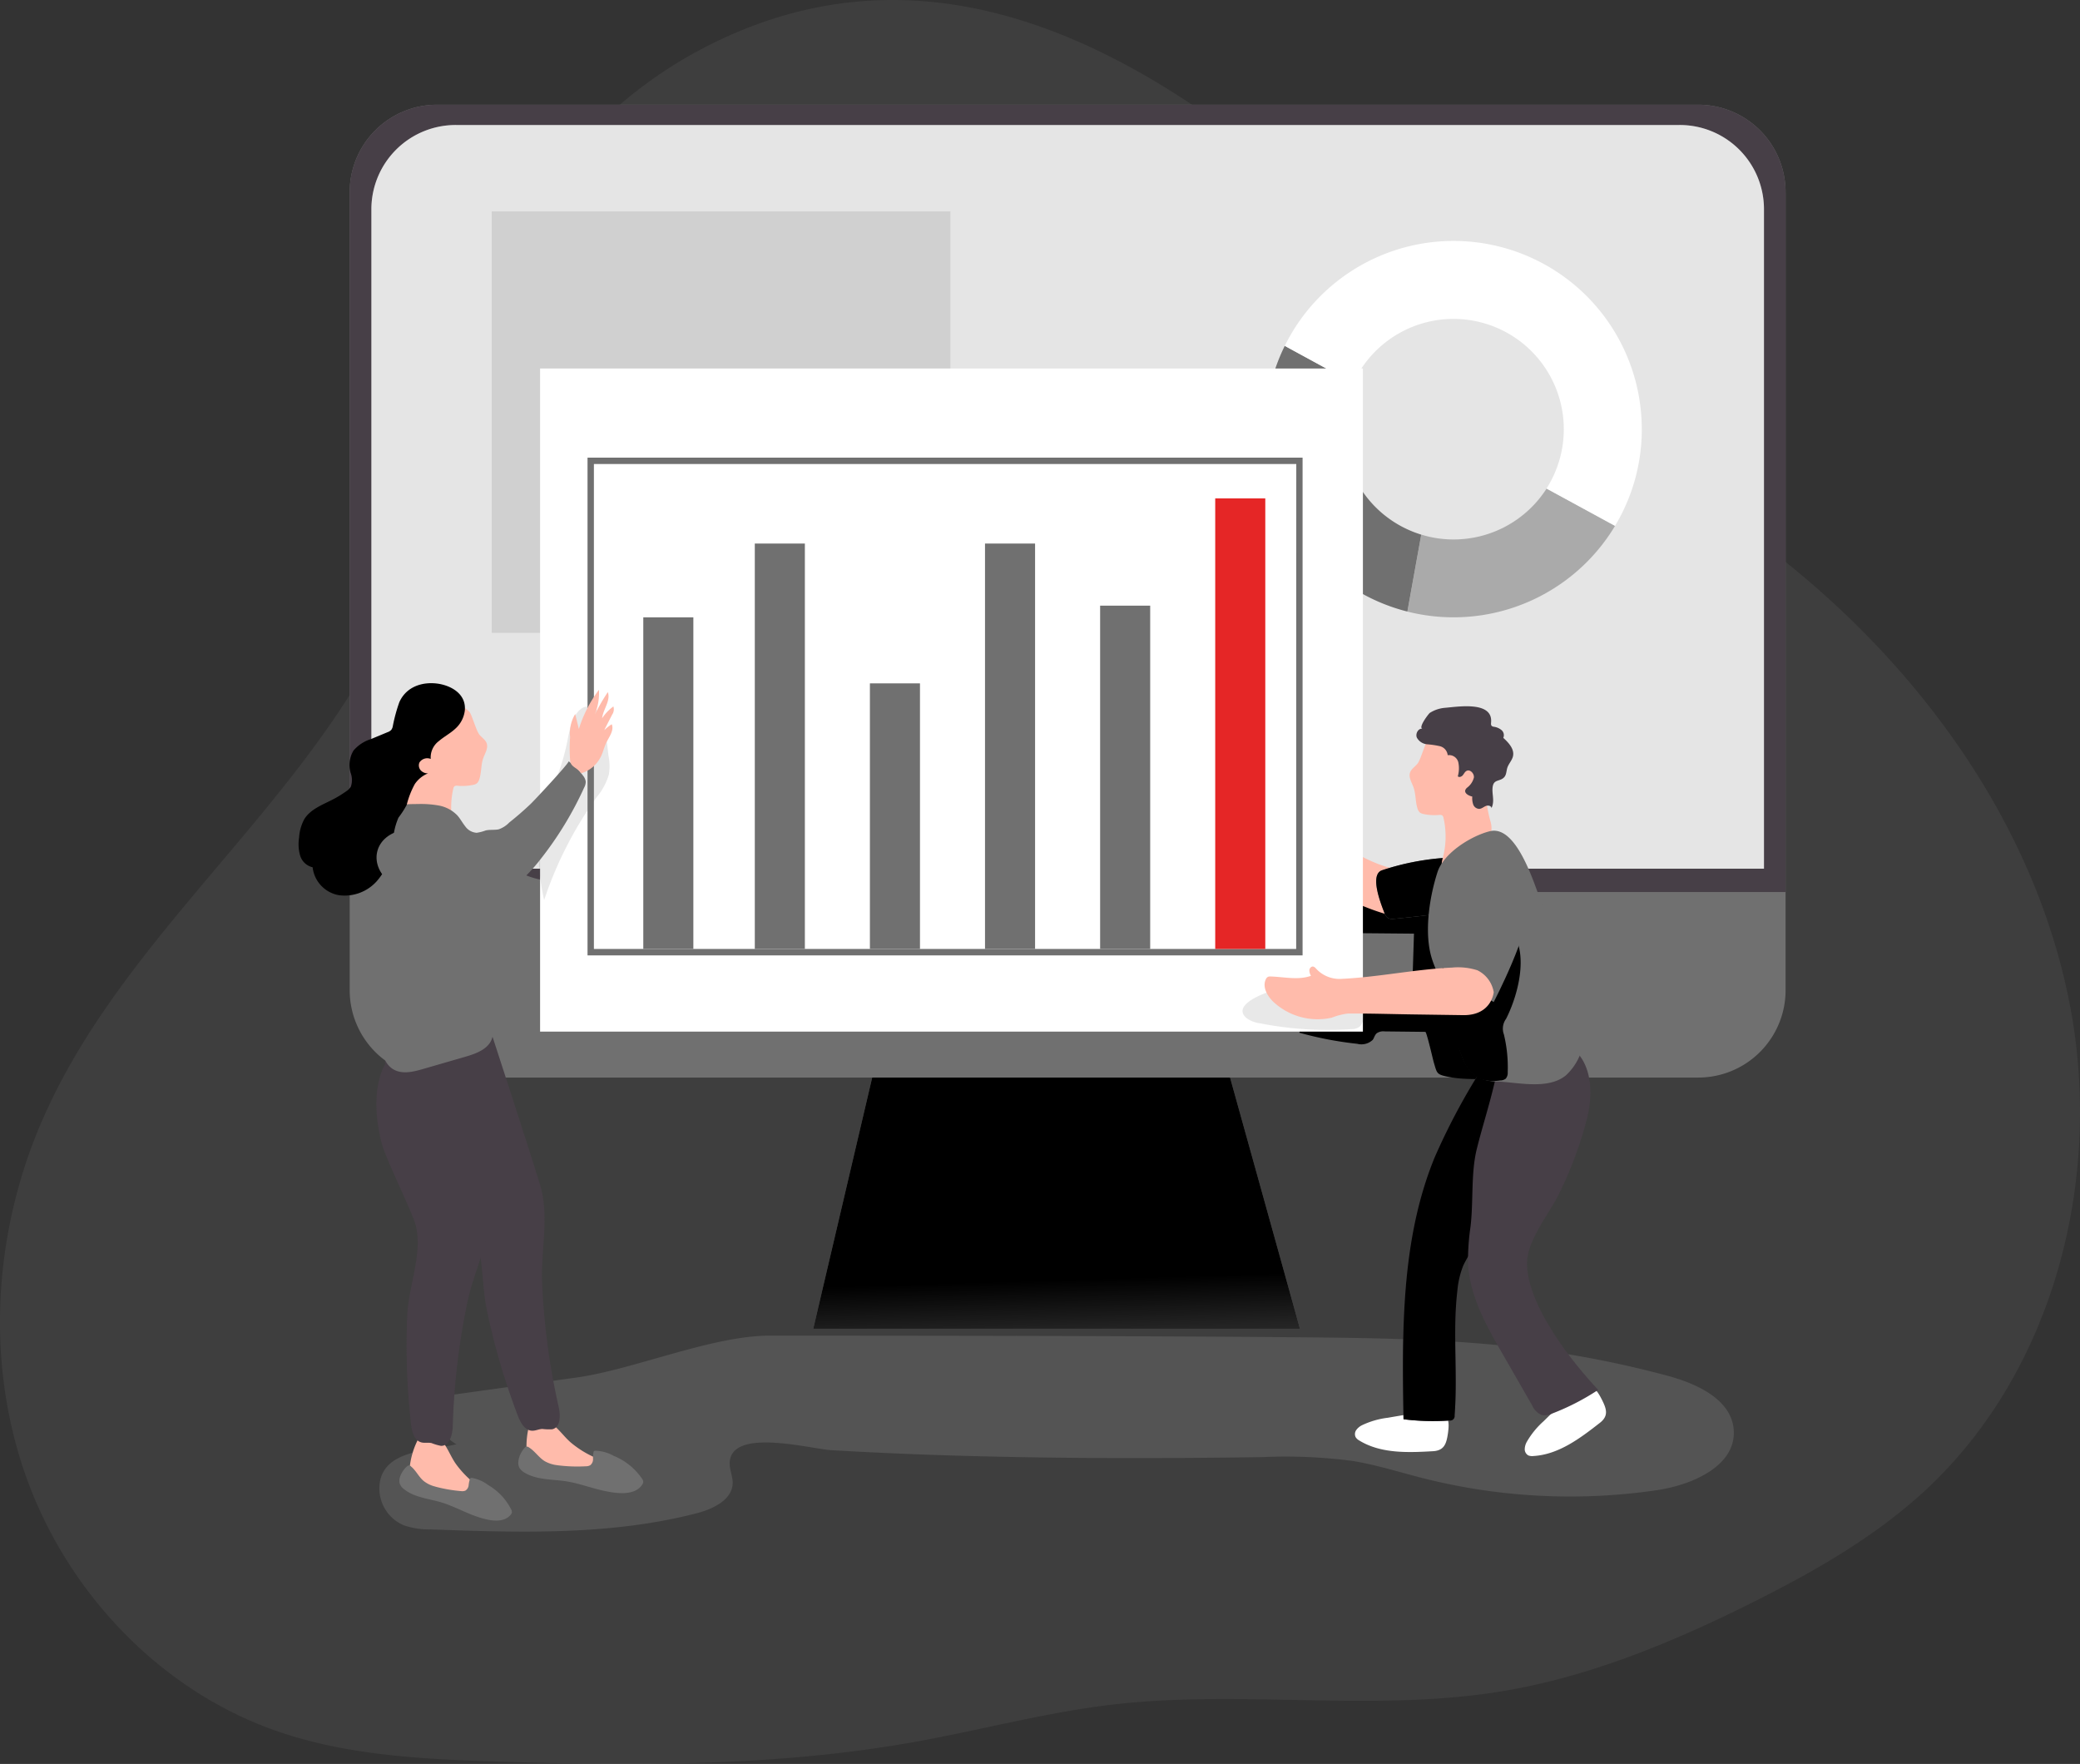 <svg xmlns="http://www.w3.org/2000/svg" xmlns:xlink="http://www.w3.org/1999/xlink" width="331.001" height="280.679" viewBox="0 0 331.001 280.679">
  <rect x="0" y="0" width="331.001" height="280.679" fill="#333333" stroke="none"/>
  <defs>
    <style>
      .cls-1, .cls-11, .cls-15, .cls-2, .cls-3 {
        fill: #707070;
      }

      .cls-1 {
        opacity: 0.18;
      }

      .cls-1, .cls-12, .cls-2 {
        isolation: isolate;
      }

      .cls-2 {
        opacity: 0.44;
      }

      .cls-4 {
        fill: url(#linear-gradient);
      }

      .cls-5 {
        fill: url(#linear-gradient-2);
      }

      .cls-6 {
        fill: url(#linear-gradient-3);
      }

      .cls-7 {
        fill: url(#linear-gradient-4);
      }

      .cls-8 {
        fill: #473f47;
      }

      .cls-9 {
        fill: url(#linear-gradient-5);
      }

      .cls-10, .cls-12 {
        fill: #fff;
      }

      .cls-11 {
        opacity: 0.5;
      }

      .cls-13 {
        fill: url(#linear-gradient-6);
      }

      .cls-14 {
        fill: #ffbbab;
      }

      .cls-15 {
        opacity: 0.16;
      }

      .cls-16 {
        fill: url(#linear-gradient-7);
      }

      .cls-17 {
        fill: url(#linear-gradient-8);
      }

      .cls-18 {
        fill: #e52626;
      }

      .cls-19 {
        fill: none;
      }
    </style>
    <linearGradient id="linear-gradient" x1="4.142" y1="0.646" x2="4.25" y2="2.924" gradientUnits="objectBoundingBox">
      <stop offset="0.01"/>
      <stop offset="0.08" stop-opacity="0.69"/>
      <stop offset="0.21" stop-opacity="0.322"/>
      <stop offset="1" stop-opacity="0"/>
    </linearGradient>
    <linearGradient id="linear-gradient-2" x1="23.472" y1="0.152" x2="18.891" y2="1.198" xlink:href="#linear-gradient"/>
    <linearGradient id="linear-gradient-3" x1="8.571" y1="0.599" x2="5.225" y2="0.372" xlink:href="#linear-gradient"/>
    <linearGradient id="linear-gradient-4" x1="3.601" y1="0.771" x2="7.442" y2="-0.01" xlink:href="#linear-gradient"/>
    <linearGradient id="linear-gradient-5" x1="27.14" y1="0.715" x2="24.32" y2="-0.18" xlink:href="#linear-gradient"/>
    <linearGradient id="linear-gradient-6" x1="6.716" y1="0.539" x2="8.912" y2="0.377" xlink:href="#linear-gradient"/>
    <linearGradient id="linear-gradient-7" x1="10.187" y1="1.306" x2="11.747" y2="-1.157" xlink:href="#linear-gradient"/>
    <linearGradient id="linear-gradient-8" x1="9.725" y1="0.581" x2="13.81" y2="0.329" xlink:href="#linear-gradient"/>
  </defs>
  <g id="training3" transform="translate(803 -3941.579)">
    <path id="Path_489" data-name="Path 489" class="cls-1" d="M161.01,159.928c-18.282,9.819-31.614,27.775-37.546,47.657-3.51,11.776-4.6,24.189-8.607,35.816-11.388,33.054-44.212,54.557-58.2,86.581-7.811,17.835-9.152,38.626-2.59,56.95s21.238,33.816,39.6,40.285c11.251,3.963,23.345,4.556,35.268,4.936,22.315.712,44.808.793,66.78-3.17,10.463-1.89,20.774-4.689,31.336-5.907,20.434-2.363,41.3,1.229,61.6-2.064,14.136-2.3,27.539-7.875,40.342-14.288,9.614-4.821,19.064-10.21,27-17.48,20.974-19.238,28.742-50.431,23.109-78.326s-23.345-52.4-45.635-70.091c-9.8-7.78-20.476-14.367-30.751-21.508a343.858,343.858,0,0,1-37.636-30.272C236.8,162.816,200.322,138.827,161.01,159.928Z" transform="translate(-852.876 3789.725)"/>
    <path id="Path_490" data-name="Path 490" class="cls-2" d="M295.836,914.149l-19.179,2.666a4.926,4.926,0,0,0-2.579.875,3.321,3.321,0,0,0-.43,4.036,9.77,9.77,0,0,0,3.111,3.04c-4.557,1.086-12.471.844-12.241,7.344a6.376,6.376,0,0,0,3.881,5.549,12.508,12.508,0,0,0,4.286.655c14.181.506,28.6.984,42.33-2.574,2.619-.678,5.721-2.16,5.724-4.863,0-.959-.422-1.876-.47-2.835-.3-6.132,12.806-2.531,16.187-2.337q11.251.655,22.5.939c15.32.408,30.658.385,45.975.169a81.755,81.755,0,0,1,14.494.61c3.769.619,7.425,1.786,11.127,2.728a95.325,95.325,0,0,0,37.29,1.915c5.625-.844,12.561-3.859,12.2-9.543-.312-4.877-5.859-7.408-10.578-8.674a162.936,162.936,0,0,0-21.272-4.219c-12.657-1.643-25.468-1.792-38.252-1.9-27.75-.222-55.5-.239-83.254-.256C317.372,907.48,305.081,912.863,295.836,914.149Z" transform="translate(-1007.143 3246.629)"/>
    <path id="Path_491" data-name="Path 491" class="cls-3" d="M460.13,625.858h77.452L523.875,576.6H471.69Z" transform="translate(-1133.714 3527.154)"/>
    <path id="Path_492" data-name="Path 492" class="cls-4" d="M460.13,625.858h77.452L523.875,576.6H471.69Z" transform="translate(-1133.714 3527.154)"/>
    <path id="Path_493" data-name="Path 493" class="cls-3" d="M476.231,225V352a13.9,13.9,0,0,1-13.906,13.9H261.633A13.9,13.9,0,0,1,247.73,352V225a13.906,13.906,0,0,1,13.9-13.9h200.7a13.905,13.905,0,0,1,13.9,13.9Z" transform="translate(-995.081 3747.142)"/>
    <path id="Path_494" data-name="Path 494" class="cls-5" d="M307.332,656.542a1.056,1.056,0,0,1-.658,1.125,3.209,3.209,0,0,1-1.406.2l-2.022-.02a.751.751,0,0,0-.886.945l-.205,8.663a12.286,12.286,0,0,0,.8,5.8c.436.878,1.077,1.64,1.539,2.506a3.41,3.41,0,0,1,.371,2.813q-5.153.214-10.305.014a2.529,2.529,0,0,1-1.783-.543,2.482,2.482,0,0,1-.484-.923,73.47,73.47,0,0,1-2.495-8.759,34.283,34.283,0,0,1-.959-8.618,16.674,16.674,0,0,1,2.363-8.264,5.368,5.368,0,0,1,1.406-1.6,6.084,6.084,0,0,1,1.969-.8,56.712,56.712,0,0,1,10.455-1.367,5.5,5.5,0,0,1,3.431.515,3.684,3.684,0,0,1,1.429,3.291,10.791,10.791,0,0,1-1.049,3.581" transform="translate(-1024.613 3433.36)"/>
    <path id="Path_495" data-name="Path 495" class="cls-6" d="M918.7,672.6q-3.243-10.741-7.4-21.179a1.423,1.423,0,0,0-.529-.771,1.446,1.446,0,0,0-.934-.076l-6.033.858c.112,3.4,1.657,6.553,2.976,9.684a81,81,0,0,1,5.1,17.281,4.276,4.276,0,0,0,.546,1.688,3.9,3.9,0,0,0,2.531,1.319c2.953.619,4.88,1.519,5.378-1.485C920.7,677.777,919.326,674.621,918.7,672.6Z" transform="translate(-1466.622 3431.307)"/>
    <path id="Path_496" data-name="Path 496" class="cls-7" d="M805.107,680.287l-6.469-.073a1.826,1.826,0,0,0-1.277.306c-.332.307-.385.709-.624,1.038a2.616,2.616,0,0,1-2.472.627,56.8,56.8,0,0,1-9.195-1.761l1.156-7.906A69.593,69.593,0,0,0,803,674.178l.3-9.518-8.553-.076a1.719,1.719,0,0,1-1.043-.234,1.7,1.7,0,0,1-.47-1.37,23.613,23.613,0,0,1,.2-3.479,1.034,1.034,0,0,1,.307-.729,1.071,1.071,0,0,1,.8-.1,103.676,103.676,0,0,0,19.658.717,100.711,100.711,0,0,0,5.257,28.54c-3.482-.377-7.594.217-10.969-.54-1.6-.36-1.522-.535-2.036-2.25C806.317,684.695,805.321,680.29,805.107,680.287Z" transform="translate(-1381.287 3425.483)"/>
    <path id="Path_497" data-name="Path 497" class="cls-8" d="M476.231,225V336.38H247.73V225a13.906,13.906,0,0,1,13.9-13.9h200.7a13.905,13.905,0,0,1,13.9,13.9Z" transform="translate(-995.081 3747.142)"/>
    <path id="Path_498" data-name="Path 498" class="cls-3" d="M305.991,624.578c2.661,1.828,5.428,3.7,8.607,4.278a1.424,1.424,0,0,1,1.044.5,1.313,1.313,0,0,1,.045.951,38.589,38.589,0,0,1-2.017,6.621,33.313,33.313,0,0,1-13.076-4.61,4.73,4.73,0,0,1-1.659-1.451,5.2,5.2,0,0,1-.543-2.267c-.166-2.143-.484-5.209.8-7.11,1-1.485,1.558-.509,2.891.408Z" transform="translate(-1031.378 3452.734)"/>
    <path id="Path_499" data-name="Path 499" class="cls-9" d="M300.231,623.308c2.661,1.828,5.428,3.7,8.607,4.278.391.07.844.152,1.043.495a1.313,1.313,0,0,1,.045.951,38.555,38.555,0,0,1-2.014,6.618,33.284,33.284,0,0,1-13.079-4.61,4.722,4.722,0,0,1-1.66-1.449,5.17,5.17,0,0,1-.543-2.267c-.166-2.146-.484-5.209.8-7.11,1-1.485,1.558-.509,2.894.408Z" transform="translate(-1027.238 3453.647)"/>
    <path id="Path_500" data-name="Path 500" class="cls-10" d="M481.61,235.917v105H260v-105a13.414,13.414,0,0,1,13.484-13.338H468.135A13.4,13.4,0,0,1,481.61,235.917Z" transform="translate(-1003.9 3738.891)"/>
    <path id="Path_501" data-name="Path 501" class="cls-1" d="M481.61,235.917v105H260v-105a13.414,13.414,0,0,1,13.484-13.338H468.135A13.4,13.4,0,0,1,481.61,235.917Z" transform="translate(-1003.9 3738.891)"/>
    <path id="Path_502" data-name="Path 502" class="cls-3" d="M778.172,360.77a17.384,17.384,0,0,1,1.595-7.313l-10.9-5.937A29.94,29.94,0,0,0,788.379,389.8l2.208-12.243A17.565,17.565,0,0,1,778.172,360.77Z" transform="translate(-1367.416 3649.092)"/>
    <path id="Path_503" data-name="Path 503" class="cls-11" d="M879.2,434.169a29.969,29.969,0,0,1-33.046,13.641l2.208-12.249a17.248,17.248,0,0,0,5.153.773,17.547,17.547,0,0,0,14.794-8.106Z" transform="translate(-1425.187 3591.084)"/>
    <path id="Path_504" data-name="Path 504" class="cls-10" d="M833.581,318.112a29.752,29.752,0,0,1-4.258,15.391l-10.907-5.937A17.554,17.554,0,1,0,787.664,310.8l-10.9-5.937a29.954,29.954,0,0,1,56.815,13.245Z" transform="translate(-1375.314 3691.751)"/>
    <rect id="Rectangle_290" data-name="Rectangle 290" class="cls-1" width="72.988" height="67.053" transform="translate(-724.743 3975.219)"/>
    <path id="Path_505" data-name="Path 505" class="cls-12" d="M828.911,956.729c-4.008.233-8.3.4-11.726-1.688a1.639,1.639,0,0,1-.6-.546,1.125,1.125,0,0,1,.107-1.147,2.478,2.478,0,0,1,.928-.762,13.169,13.169,0,0,1,4.076-1.176c1.727-.3,3.454-.6,5.2-.779,1.125-.11,3.021-.562,3.938.34.717.714.563,1.969.445,2.886C831.04,955.478,830.725,956.622,828.911,956.729Z" transform="translate(-1403.855 3215.765)"/>
    <path id="Path_506" data-name="Path 506" class="cls-12" d="M924.52,941.816c-3.161,2.475-6.6,5.063-10.6,5.291a1.63,1.63,0,0,1-.807-.1,1.125,1.125,0,0,1-.563-1,2.506,2.506,0,0,1,.326-1.156,13.285,13.285,0,0,1,2.68-3.288c1.249-1.229,2.5-2.464,3.831-3.6.844-.726,2.166-2.183,3.42-1.969,1,.18,1.592,1.311,2.008,2.121C925.557,939.578,925.948,940.7,924.52,941.816Z" transform="translate(-1472.91 3226.156)"/>
    <path id="Path_507" data-name="Path 507" class="cls-8" d="M843.676,805.11q.025,2,.062,3.988a37.972,37.972,0,0,0,7.282.2.717.717,0,0,0,.844-.807c.518-6.6-.329-13.264.442-19.84a14.184,14.184,0,0,1,.942-4.014,18.568,18.568,0,0,1,2.25-3.555,82.924,82.924,0,0,0,6.75-11.034,25.864,25.864,0,0,0,2.5-12.558c-.056-4.329-2.27-6.2-6.494-5.08a3.51,3.51,0,0,0-2.784,2.093,103.662,103.662,0,0,0-6.77,12.91C843.847,779.228,843.518,792.287,843.676,805.11Z" transform="translate(-1423.388 3358.311)"/>
    <path id="Path_508" data-name="Path 508" class="cls-13" d="M843.676,805.11q.025,2,.062,3.988a37.972,37.972,0,0,0,7.282.2.717.717,0,0,0,.844-.807c.518-6.6-.329-13.264.442-19.84a14.184,14.184,0,0,1,.942-4.014,18.568,18.568,0,0,1,2.25-3.555,82.924,82.924,0,0,0,6.75-11.034,25.864,25.864,0,0,0,2.5-12.558c-.056-4.329-2.27-6.2-6.494-5.08a3.51,3.51,0,0,0-2.784,2.093,103.662,103.662,0,0,0-6.77,12.91C843.847,779.228,843.518,792.287,843.676,805.11Z" transform="translate(-1423.388 3358.311)"/>
    <path id="Path_509" data-name="Path 509" class="cls-14" d="M779.836,618.5a35.769,35.769,0,0,1-20.721-15.523c-.743-1.2-1.432-2.672-.894-3.983a.689.689,0,0,1,.312-.391c.242-.11.515.042.74.186l11.169,7.313c3.094,2.022,6.261,4.078,9.844,4.973.388,1.271,1.08,2.107,1.125,3.437A6.356,6.356,0,0,1,779.836,618.5Z" transform="translate(-1361.852 3468.656)"/>
    <rect id="Rectangle_291" data-name="Rectangle 291" class="cls-10" width="130.939" height="105.513" transform="translate(-586.114 4105.729) rotate(180)"/>
    <path id="Path_510" data-name="Path 510" class="cls-15" d="M753.588,715.652a4.575,4.575,0,0,0,2.022.768,55.549,55.549,0,0,0,14.572.942,2.291,2.291,0,0,0,1.347-.385,2.156,2.156,0,0,0,.6-1.555,14.527,14.527,0,0,0-.3-4.466c-.042-.188-11.841-.172-12.963,0C757.194,711.208,750.8,713.4,753.588,715.652Z" transform="translate(-1358.161 3387.975)"/>
    <path id="Path_511" data-name="Path 511" class="cls-15" d="M365.868,559.456a8.285,8.285,0,0,1,.051,2.86,9.978,9.978,0,0,1-1.952,3.625,61.106,61.106,0,0,0-8.359,16.386,36.009,36.009,0,0,1-.824-9.794,16.748,16.748,0,0,1,.267-3.46,21.712,21.712,0,0,1,1.811-4.5,33.89,33.89,0,0,0,2.368-7.186c.366-1.747.987-6.174,3.738-5.876C365.283,551.758,365.615,557.7,365.868,559.456Z" transform="translate(-1072.02 3502.485)"/>
    <path id="Path_512" data-name="Path 512" class="cls-8" d="M899.4,753.162a61.652,61.652,0,0,1-4.441,12.049c-1.558,3.268-5.161,7.473-5.144,11.177.028,6.655,7.031,15.562,11.324,20.13a38,38,0,0,1-7.248,3.738,2.8,2.8,0,0,1-1.775.253,2.924,2.924,0,0,1-1.488-1.522l-4.689-8.157c-2.613-4.537-5.3-9.307-5.515-14.539a36.679,36.679,0,0,1,.385-5.659c.5-4.005.045-8.545,1.007-12.438.88-3.549,2.033-7.071,2.86-10.688.416-1.808.931-3.775,2.43-4.869a6.449,6.449,0,0,1,2.109-.925c3.657-1.027,7.611-1.162,9.614,2.63C900.212,746.974,900.074,750.349,899.4,753.162Z" transform="translate(-1449.809 3366.216)"/>
    <path id="Path_513" data-name="Path 513" class="cls-3" d="M829.413,638.491c-1.991.723-.129,5.372.4,6.75a1.58,1.58,0,0,0,.579.844,1.64,1.64,0,0,0,1,.118q4.5-.419,8.95-1.066a4.727,4.727,0,0,0,1.893-.562,3.215,3.215,0,0,0,1.316-2.126c.281-1.406.411-4.737-.8-5.8-.878-.771-2.624-.225-3.772-.107A40.3,40.3,0,0,0,829.413,638.491Z" transform="translate(-1412.512 3441.577)"/>
    <path id="Path_514" data-name="Path 514" class="cls-16" d="M829.413,638.491c-1.991.723-.129,5.372.4,6.75a1.58,1.58,0,0,0,.579.844,1.64,1.64,0,0,0,1,.118q4.5-.419,8.95-1.066a4.727,4.727,0,0,0,1.893-.562,3.215,3.215,0,0,0,1.316-2.126c.281-1.406.411-4.737-.8-5.8-.878-.771-2.624-.225-3.772-.107A40.3,40.3,0,0,0,829.413,638.491Z" transform="translate(-1412.512 3441.577)"/>
    <path id="Path_515" data-name="Path 515" class="cls-14" d="M848.795,570.684c-.354.591-1.072.937-1.305,1.584-.281.782.264,1.589.543,2.371.388,1.091.281,2.312.647,3.406a1.294,1.294,0,0,0,.385.616,1.424,1.424,0,0,0,.579.228,8.367,8.367,0,0,0,2.47.143.737.737,0,0,1,.481.065.679.679,0,0,1,.214.419,13.22,13.22,0,0,1-.1,6.281c-.177.678-.374,1.5.126,1.991a1.387,1.387,0,0,0,.639.321c1.564.38,3.071-.776,4.129-1.991a18.351,18.351,0,0,0,2.422-3.561,3.483,3.483,0,0,0,.416-1.142,4.048,4.048,0,0,0-.217-1.547,26.238,26.238,0,0,1-.81-5.223c-.118-2.25.045-4.61-.818-6.7a3.518,3.518,0,0,0-1.37-1.761,4.435,4.435,0,0,0-2.433-.391c-1.645.065-3.448.281-4.565,1.491C849.906,567.629,849.231,569.95,848.795,570.684Z" transform="translate(-1426.094 3492.222)"/>
    <path id="Path_516" data-name="Path 516" class="cls-8" d="M852.241,554.971c-.669-.124-1.173.773-.911,1.406a2.061,2.061,0,0,0,1.64,1.066,14.54,14.54,0,0,1,2.017.3,1.644,1.644,0,0,1,1.252,1.437,1.51,1.51,0,0,1,1.688,1.125,4.622,4.622,0,0,1-.079,2.23c.205.222.591.07.787-.16s.321-.54.585-.689c.563-.326,1.266.405,1.187,1.055a2.91,2.91,0,0,1-1.074,1.6,1.028,1.028,0,0,0-.281.36c-.2.546.532.937,1.1,1.06a3.094,3.094,0,0,0,.146,1.254,1.058,1.058,0,0,0,.962.706c.38-.02.684-.307,1.032-.456s.886-.053.917.326c.588-1.226-.037-2.368.217-3.533.231-1.066,1.17-.669,1.814-1.387.357-.4.326-1,.492-1.5.211-.65.751-1.167.9-1.834.247-1.125-.689-2.14-1.544-2.919a1.066,1.066,0,0,0-.281-1.232,2.4,2.4,0,0,0-1.229-.534.651.651,0,0,1-.332-.132c-.146-.141-.115-.377-.1-.579.281-3.417-5.3-2.47-7.361-2.3a5.3,5.3,0,0,0-2.4.813C853.181,552.612,851.482,554.833,852.241,554.971Z" transform="translate(-1428.86 3502.568)"/>
    <path id="Path_517" data-name="Path 517" class="cls-3" d="M867.776,621.867l-.141.031c-2.984.745-7.341,3.471-8.32,6.5-1.226,3.8-2.031,8.916-1.145,12.845.616,2.731,2.273,5.113,2.967,7.777.773,2.95.9,5.839,2.1,8.719A6.48,6.48,0,0,0,865.636,661a7.194,7.194,0,0,0,3.3.723c3.347.177,8.047,1.311,10.823-.99a9.015,9.015,0,0,0,2.838-7.479,26.628,26.628,0,0,0-2.141-7.985l-4.658-12.15C874.675,630.2,871.95,621.042,867.776,621.867Z" transform="translate(-1433.557 3451.947)"/>
    <path id="Path_518" data-name="Path 518" class="cls-17" d="M875.077,690.94a2.644,2.644,0,0,0-.349,2.484,22.157,22.157,0,0,1,.607,6.039,1.406,1.406,0,0,1-.315,1,1.462,1.462,0,0,1-.911.281,6.664,6.664,0,0,1-3.454-.346,6.053,6.053,0,0,1-2.531-3.2,62.223,62.223,0,0,1-3.375-11.411,4.909,4.909,0,0,1-.18-1.932,3.8,3.8,0,0,1,1.744-2.318c.821-.56,1.738-.97,2.531-1.575,1.541-1.184,2.68-3.327,4.781-3.6a3.113,3.113,0,0,1,3.254,2.315C878.2,682.381,876.765,687.6,875.077,690.94Z" transform="translate(-1438.406 3412.755)"/>
    <path id="Path_519" data-name="Path 519" class="cls-3" d="M870.807,646.9s-4.267,11.546-5.108,12.39,8.2,5.951,8.2,5.951,5.906-11.228,5.625-16.094S874.131,642.313,870.807,646.9Z" transform="translate(-1439.198 3435.781)"/>
    <path id="Path_520" data-name="Path 520" class="cls-14" d="M801.8,702.736s-.312,3.718-4.874,3.656l-7.709-.11c-3.552-.048-7.11-.169-10.663-.143a10.594,10.594,0,0,0-2.531.658,10.334,10.334,0,0,1-9.3-2.531c-.962-.931-1.769-2.346-1.2-3.561a.812.812,0,0,1,.354-.408.988.988,0,0,1,.444-.056c2.149.068,4.374.616,6.4-.107a1.708,1.708,0,0,1-.262-.906c.031-.315.323-.63.633-.563a.946.946,0,0,1,.413.3,5.045,5.045,0,0,0,4.171,1.648c5.848-.281,11.616-1.522,17.464-1.786a10.125,10.125,0,0,1,4.061.427A4.746,4.746,0,0,1,801.8,702.736Z" transform="translate(-1367.095 3396.717)"/>
    <path id="Path_521" data-name="Path 521" class="cls-14" d="M362.4,962.474a4.168,4.168,0,0,1,1.325.34,1.213,1.213,0,0,1,.7,1.091,1.344,1.344,0,0,1-.8,1c-.4.2-.844.3-1.243.512a7.206,7.206,0,0,1-1.083.6,3.056,3.056,0,0,1-1.946-.281,25.638,25.638,0,0,0-8.851-1.465,3.252,3.252,0,0,1-.875-.059,2.653,2.653,0,0,1-1.6-1.969,12.7,12.7,0,0,1,.056-5.679,1.272,1.272,0,0,1,.214-.588,1.106,1.106,0,0,1,.475-.3c2.97-1.108,4.219,1.834,6.162,3.406a15.9,15.9,0,0,0,7.465,3.381Z" transform="translate(-1066.95 3212.156)"/>
    <path id="Path_522" data-name="Path 522" class="cls-3" d="M349.278,973.235c.194.031.391.053.585.073a24.507,24.507,0,0,0,3.988.107,1.408,1.408,0,0,0,.728-.175,1.2,1.2,0,0,0,.439-.965,5.446,5.446,0,0,1,.073-1.094.264.264,0,0,1,.307-.239,6.382,6.382,0,0,1,2.922.816,10.034,10.034,0,0,1,4.528,3.679.888.888,0,0,1,.16.472.819.819,0,0,1-.155.411c-1.2,1.865-4.185,1.406-6.013,1.018-2.039-.43-4-1.2-6.058-1.525-2.25-.357-4.714-.2-6.669-1.392a2.181,2.181,0,0,1-.79-.734c-.54-.951.124-2.467.8-3.2a.463.463,0,0,1,.695-.076c.939.579,1.55,1.589,2.486,2.174A5.156,5.156,0,0,0,349.278,973.235Z" transform="translate(-1063.645 3201.481)"/>
    <path id="Path_523" data-name="Path 523" class="cls-8" d="M274.854,711.63s-9.231,5.282-6.643,14.952c2.25,8.438,8.742,13.692,12.89,20.906,2.3,4,1.879,10.528,2.852,15.188a110.219,110.219,0,0,0,4.917,16.758c.416,1.1,1.1,2.371,2.273,2.408.563.02,1.08-.264,1.637-.281a8.486,8.486,0,0,0,1.569.053c1.342-.307,1.333-2.208,1.029-3.552a111.812,111.812,0,0,1-2.638-19.705c-.225-5.108,1.162-10.533-.281-15.486-1.156-3.938-8.01-24.948-8.01-24.948Z" transform="translate(-1009.472 3387.393)"/>
    <path id="Path_524" data-name="Path 524" class="cls-14" d="M295.335,973.077a4.291,4.291,0,0,1,1.2.661,1.215,1.215,0,0,1,.411,1.232,1.333,1.333,0,0,1-1.029.771c-.439.1-.894.084-1.333.188a7.245,7.245,0,0,1-1.2.318,3.143,3.143,0,0,1-1.817-.748,25.629,25.629,0,0,0-8.207-3.617,3.253,3.253,0,0,1-.844-.281,2.6,2.6,0,0,1-1.06-2.3,12.6,12.6,0,0,1,1.465-5.485,1.238,1.238,0,0,1,.354-.517,1.074,1.074,0,0,1,.534-.172c3.15-.338,3.637,2.813,5.122,4.832A15.9,15.9,0,0,0,295.335,973.077Z" transform="translate(-1019.318 3206.652)"/>
    <path id="Path_525" data-name="Path 525" class="cls-8" d="M272.469,734.237A11.781,11.781,0,0,0,266,737.4c-3.87,3.279-3.595,9.985-2.289,14.884.686,2.582,4.781,10.688,5.383,12.972,1.142,4.36-1.139,9.76-1.339,14.164a110.667,110.667,0,0,0,.593,17.455c.135,1.167.478,2.568,1.6,2.9.534.158,1.125,0,1.662.121a8.274,8.274,0,0,0,1.5.442c1.378.036,1.842-1.806,1.882-3.184a111.55,111.55,0,0,1,2.343-19.745c1.052-5,3.744-9.914,3.572-15.07-.141-4.219-.264-8.41-.394-12.615-.143-4.674.506-9.408-.917-13.906a2.617,2.617,0,0,0-.827-1.406,2.565,2.565,0,0,0-1.344-.357,26.835,26.835,0,0,0-4.171.093C273.009,734.175,272.727,734.2,272.469,734.237Z" transform="translate(-1005.939 3371.306)"/>
    <path id="Path_526" data-name="Path 526" class="cls-14" d="M290.817,554.174c.352.594,1.072.937,1.3,1.586.281.782-.262,1.586-.543,2.368-.388,1.091-.264,2.312-.644,3.406a1.288,1.288,0,0,1-.388.619,1.444,1.444,0,0,1-.579.225,8.352,8.352,0,0,1-2.467.146.7.7,0,0,0-.481.065.653.653,0,0,0-.214.416,13.179,13.179,0,0,0,.1,6.281c.18.678.374,1.5-.126,1.991a1.342,1.342,0,0,1-.636.321c-1.567.382-3.074-.776-4.129-1.991a18.3,18.3,0,0,1-2.422-3.558,3.54,3.54,0,0,1-.419-1.142,4.192,4.192,0,0,1,.217-1.55,26.019,26.019,0,0,0,.81-5.223c.118-2.25-.045-4.61.821-6.7a3.53,3.53,0,0,1,1.367-1.761,4.445,4.445,0,0,1,2.436-.391c1.643.065,3.445.281,4.562,1.493C289.7,551.119,290.381,553.443,290.817,554.174Z" transform="translate(-1017.672 3504.088)"/>
    <path id="Path_527" data-name="Path 527" class="cls-3" d="M259.438,589.4c.619-.045,1.243-.048,1.862-.051a15.853,15.853,0,0,1,3.375.242,5.445,5.445,0,0,1,2.934,1.575c.478.534.807,1.184,1.26,1.741a2.4,2.4,0,0,0,1.811,1.018,6.666,6.666,0,0,0,1.426-.371c.686-.157,1.406-.037,2.09-.183a4.3,4.3,0,0,0,1.668-1.08q1.775-1.406,3.423-2.973c.546-.515,6.244-6.612,6.019-6.773a10.352,10.352,0,0,1,2.3,2.287,1.907,1.907,0,0,1,.43.956,2.034,2.034,0,0,1-.253.948,55.088,55.088,0,0,1-6.916,11.36,27.774,27.774,0,0,1-4.964,5c-1.218.925-2.664,1.73-3.415,3.125-1.688,3.128-.02,7.9,0,11.228,0,1.142-.472,2.073-.47,3.235,0,2.025,1.758,3.822,1.125,5.907-.526,1.724-2.509,2.464-4.241,2.964l-6.8,1.969c-1.508.436-3.2.844-4.579.1-1.713-.939-2.09-3.192-2.25-5.139-.405-5.026-.25-11.054-2.332-15.751a14.468,14.468,0,0,1-1.221-8.565,32.471,32.471,0,0,1,1.536-7.5c.377-1.044.872-2.059,1.347-3.057a4.079,4.079,0,0,1,2.349-1.724,8.52,8.52,0,0,1,2.495-.495Z" transform="translate(-997.825 3480.168)"/>
    <path id="Path_528" data-name="Path 528" d="M245.291,542.687a4.616,4.616,0,0,1-1.5,2.891c-.8.751-1.792,1.263-2.616,1.969a3.255,3.255,0,0,0-1.311,2.852,1.481,1.481,0,0,0-1.792.563,1.184,1.184,0,0,0,.191,1.24,1.491,1.491,0,0,0,1.181.49,4.674,4.674,0,0,0-2.109,1.7,13.772,13.772,0,0,0-1.294,3.325,14.392,14.392,0,0,1-1.305,2.014,10.485,10.485,0,0,0-.872,4.1,10.777,10.777,0,0,1-2.574,6.011,6.872,6.872,0,0,1-5.971,2.25,5.085,5.085,0,0,1-4.247-4.452,2.713,2.713,0,0,1-1.994-1.876,6.654,6.654,0,0,1-.16-2.849,7.054,7.054,0,0,1,.844-2.959c.982-1.558,2.858-2.25,4.5-3.094a17.34,17.34,0,0,0,2.121-1.291,2.437,2.437,0,0,0,.771-.754,3.179,3.179,0,0,0-.042-2.219,4.479,4.479,0,0,1,.467-3.535,5.965,5.965,0,0,1,2.759-1.814l2.647-1.1a1.48,1.48,0,0,0,.6-.368,1.4,1.4,0,0,0,.236-.546,25.751,25.751,0,0,1,1.041-3.845c1.125-2.559,3.828-3.375,6.4-2.925C243.435,538.876,245.511,540.235,245.291,542.687Z" transform="translate(-974.321 3511.941)"/>
    <path id="Path_529" data-name="Path 529" class="cls-3" d="M267.837,621s12.151,1.969,13.3,1.651,1.125,10.083,1.125,10.083-12.682-.383-16.78-3.021S262.206,621.647,267.837,621Z" transform="translate(-1005.993 3452.532)"/>
    <path id="Path_530" data-name="Path 530" class="cls-3" d="M281.464,984.28c.174.053.352.1.526.143a23.246,23.246,0,0,0,3.656.6,1.367,1.367,0,0,0,.692-.07,1.125,1.125,0,0,0,.526-.844,4.961,4.961,0,0,1,.2-1,.3.3,0,0,1,.121-.16.341.341,0,0,1,.191-.023,5.879,5.879,0,0,1,2.582,1.125,9.334,9.334,0,0,1,3.7,3.938.865.865,0,0,1,.087.456.772.772,0,0,1-.2.36c-1.33,1.561-4.019.765-5.651.177-1.817-.653-3.521-1.606-5.372-2.163-2.034-.61-4.306-.774-5.952-2.115a2.006,2.006,0,0,1-.633-.773c-.377-.942.422-2.25,1.125-2.841a.419.419,0,0,1,.641.02c.79.647,1.224,1.654,2.011,2.306A4.727,4.727,0,0,0,281.464,984.28Z" transform="translate(-1015.289 3193.82)"/>
    <path id="Path_531" data-name="Path 531" class="cls-3" d="M382.29,410.76H496.081v79.2H382.29Zm112.787,1.015H383.305V488.94H495.063Z" transform="translate(-1091.794 3603.64)"/>
    <path id="Path_532" data-name="Path 532" class="cls-14" d="M372.237,549.625a5.883,5.883,0,0,1,.813-3.676l.579,2.385a20.446,20.446,0,0,1,3.2-6.244,9.007,9.007,0,0,1-.661,3.938,31.477,31.477,0,0,1,2.073-3.566c.484,1.361-.748,2.717-.906,4.154a7.183,7.183,0,0,1,1.792-1.873,1.486,1.486,0,0,1-.2,1.3l-1.285,2.517a6.136,6.136,0,0,1,1.223-.984c.4.973-.4,1.969-.863,2.919-.34.7-.5,1.474-.844,2.18a5.11,5.11,0,0,1-3.181,2.706c-.495-.869-1.558-.939-1.721-1.9A24.878,24.878,0,0,1,372.237,549.625Z" transform="translate(-1084.514 3509.248)"/>
    <rect id="Rectangle_292" data-name="Rectangle 292" class="cls-3" width="7.968" height="52.765" transform="translate(-700.63 4039.814)"/>
    <rect id="Rectangle_293" data-name="Rectangle 293" class="cls-3" width="7.968" height="64.511" transform="translate(-682.885 4028.068)"/>
    <rect id="Rectangle_294" data-name="Rectangle 294" class="cls-3" width="7.968" height="42.26" transform="translate(-664.567 4050.317)"/>
    <rect id="Rectangle_295" data-name="Rectangle 295" class="cls-3" width="7.968" height="64.511" transform="translate(-646.251 4028.068)"/>
    <rect id="Rectangle_296" data-name="Rectangle 296" class="cls-3" width="7.968" height="54.627" transform="translate(-627.932 4037.952)"/>
    <rect id="Rectangle_297" data-name="Rectangle 297" class="cls-18" width="7.968" height="71.694" transform="translate(-609.616 4020.885)"/>
    <line id="Line_45" data-name="Line 45" class="cls-19" x1="30.751" y1="16.763" transform="translate(-587.649 4002.552)"/>
  </g>
</svg>
